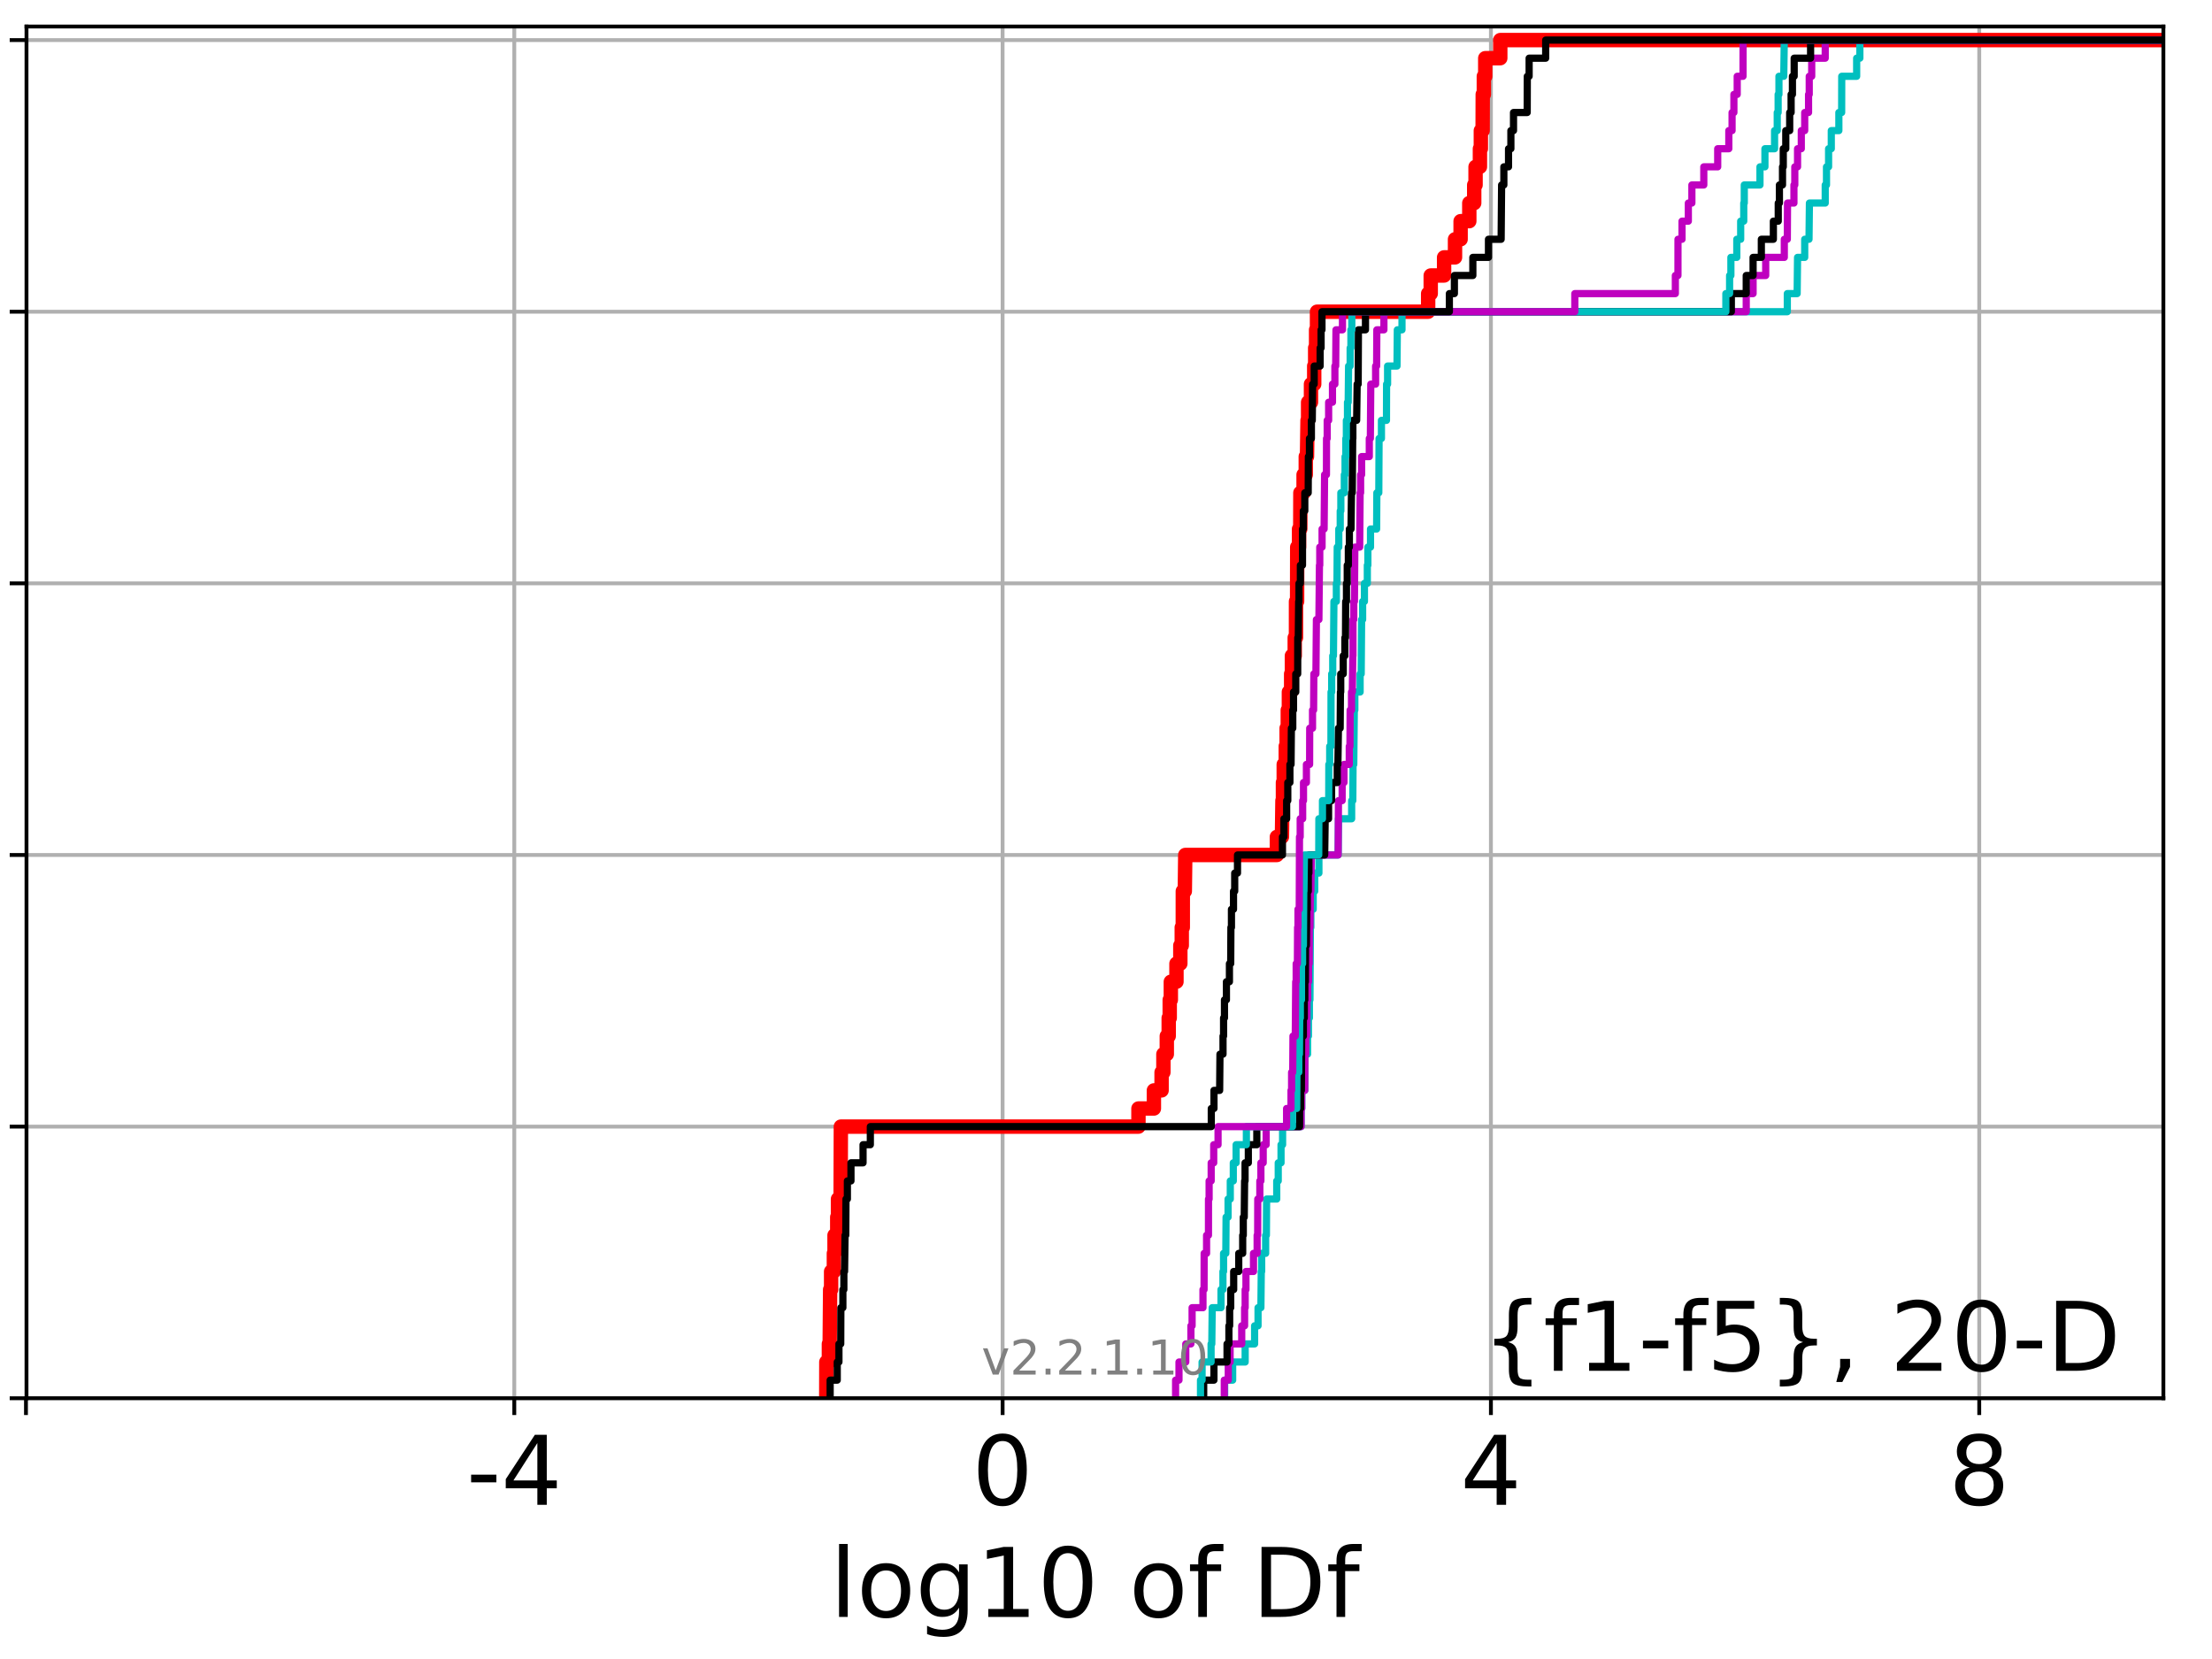 <?xml version="1.0" encoding="utf-8" standalone="no"?>
<!DOCTYPE svg PUBLIC "-//W3C//DTD SVG 1.1//EN"
  "http://www.w3.org/Graphics/SVG/1.1/DTD/svg11.dtd">
<!-- Created with matplotlib (http://matplotlib.org/) -->
<svg height="345.6pt" version="1.1" viewBox="0 0 460.8 345.6" width="460.8pt" xmlns="http://www.w3.org/2000/svg" xmlns:xlink="http://www.w3.org/1999/xlink">
 <defs>
  <style type="text/css">
*{stroke-linecap:butt;stroke-linejoin:round;}
  </style>
 </defs>
 <g id="figure_1">
  <g id="patch_1">
   <path d="M 0 345.6 
L 460.8 345.6 
L 460.8 0 
L 0 0 
z
" style="fill:#ffffff;"/>
  </g>
  <g id="axes_1">
   <g id="patch_2">
    <path d="M 5.52 291.28 
L 450.672 291.28 
L 450.672 5.52 
L 5.52 5.52 
z
" style="fill:#ffffff;"/>
   </g>
   <g id="matplotlib.axis_1">
    <g id="xtick_1">
     <g id="line2d_1">
      <path clip-path="url(#p3bd78fac1f)" d="M 5.41 291.28 
L 5.41 5.52 
" style="fill:none;stroke:#b0b0b0;stroke-linecap:square;stroke-width:0.8;"/>
     </g>
     <g id="line2d_2">
      <defs>
       <path d="M 0 0 
L 0 3.5 
" id="m90aa93a566" style="stroke:#000000;stroke-width:0.8;"/>
      </defs>
      <g>
       <use style="stroke:#000000;stroke-width:0.8;" x="5.41" xlink:href="#m90aa93a566" y="291.28"/>
      </g>
     </g>
    </g>
    <g id="xtick_2">
     <g id="line2d_3">
      <path clip-path="url(#p3bd78fac1f)" d="M 107.136 291.28 
L 107.136 5.52 
" style="fill:none;stroke:#b0b0b0;stroke-linecap:square;stroke-width:0.8;"/>
     </g>
     <g id="line2d_4">
      <g>
       <use style="stroke:#000000;stroke-width:0.8;" x="107.136" xlink:href="#m90aa93a566" y="291.28"/>
      </g>
     </g>
     <g id="text_1">
      <!-- -4 -->
      <defs>
       <path d="M 4.891 31.391 
L 31.203 31.391 
L 31.203 23.391 
L 4.891 23.391 
z
" id="DejaVuSans-2d"/>
       <path d="M 37.797 64.312 
L 12.891 25.391 
L 37.797 25.391 
z
M 35.203 72.906 
L 47.609 72.906 
L 47.609 25.391 
L 58.016 25.391 
L 58.016 17.188 
L 47.609 17.188 
L 47.609 0 
L 37.797 0 
L 37.797 17.188 
L 4.891 17.188 
L 4.891 26.703 
z
" id="DejaVuSans-34"/>
      </defs>
      <g transform="translate(97.165 313.477)scale(0.2 -0.2)">
       <use xlink:href="#DejaVuSans-2d"/>
       <use x="36.084" xlink:href="#DejaVuSans-34"/>
      </g>
     </g>
    </g>
    <g id="xtick_3">
     <g id="line2d_5">
      <path clip-path="url(#p3bd78fac1f)" d="M 208.861 291.28 
L 208.861 5.52 
" style="fill:none;stroke:#b0b0b0;stroke-linecap:square;stroke-width:0.8;"/>
     </g>
     <g id="line2d_6">
      <g>
       <use style="stroke:#000000;stroke-width:0.8;" x="208.861" xlink:href="#m90aa93a566" y="291.28"/>
      </g>
     </g>
     <g id="text_2">
      <!-- 0 -->
      <defs>
       <path d="M 31.781 66.406 
Q 24.172 66.406 20.328 58.906 
Q 16.5 51.422 16.5 36.375 
Q 16.5 21.391 20.328 13.891 
Q 24.172 6.391 31.781 6.391 
Q 39.453 6.391 43.281 13.891 
Q 47.125 21.391 47.125 36.375 
Q 47.125 51.422 43.281 58.906 
Q 39.453 66.406 31.781 66.406 
z
M 31.781 74.219 
Q 44.047 74.219 50.516 64.516 
Q 56.984 54.828 56.984 36.375 
Q 56.984 17.969 50.516 8.266 
Q 44.047 -1.422 31.781 -1.422 
Q 19.531 -1.422 13.062 8.266 
Q 6.594 17.969 6.594 36.375 
Q 6.594 54.828 13.062 64.516 
Q 19.531 74.219 31.781 74.219 
z
" id="DejaVuSans-30"/>
      </defs>
      <g transform="translate(202.498 313.477)scale(0.2 -0.2)">
       <use xlink:href="#DejaVuSans-30"/>
      </g>
     </g>
    </g>
    <g id="xtick_4">
     <g id="line2d_7">
      <path clip-path="url(#p3bd78fac1f)" d="M 310.586 291.28 
L 310.586 5.52 
" style="fill:none;stroke:#b0b0b0;stroke-linecap:square;stroke-width:0.8;"/>
     </g>
     <g id="line2d_8">
      <g>
       <use style="stroke:#000000;stroke-width:0.8;" x="310.586" xlink:href="#m90aa93a566" y="291.28"/>
      </g>
     </g>
     <g id="text_3">
      <!-- 4 -->
      <g transform="translate(304.224 313.477)scale(0.2 -0.2)">
       <use xlink:href="#DejaVuSans-34"/>
      </g>
     </g>
    </g>
    <g id="xtick_5">
     <g id="line2d_9">
      <path clip-path="url(#p3bd78fac1f)" d="M 412.312 291.28 
L 412.312 5.52 
" style="fill:none;stroke:#b0b0b0;stroke-linecap:square;stroke-width:0.8;"/>
     </g>
     <g id="line2d_10">
      <g>
       <use style="stroke:#000000;stroke-width:0.8;" x="412.312" xlink:href="#m90aa93a566" y="291.28"/>
      </g>
     </g>
     <g id="text_4">
      <!-- 8 -->
      <defs>
       <path d="M 31.781 34.625 
Q 24.75 34.625 20.719 30.859 
Q 16.703 27.094 16.703 20.516 
Q 16.703 13.922 20.719 10.156 
Q 24.75 6.391 31.781 6.391 
Q 38.812 6.391 42.859 10.172 
Q 46.922 13.969 46.922 20.516 
Q 46.922 27.094 42.891 30.859 
Q 38.875 34.625 31.781 34.625 
z
M 21.922 38.812 
Q 15.578 40.375 12.031 44.719 
Q 8.5 49.078 8.5 55.328 
Q 8.5 64.062 14.719 69.141 
Q 20.953 74.219 31.781 74.219 
Q 42.672 74.219 48.875 69.141 
Q 55.078 64.062 55.078 55.328 
Q 55.078 49.078 51.531 44.719 
Q 48 40.375 41.703 38.812 
Q 48.828 37.156 52.797 32.312 
Q 56.781 27.484 56.781 20.516 
Q 56.781 9.906 50.312 4.234 
Q 43.844 -1.422 31.781 -1.422 
Q 19.734 -1.422 13.25 4.234 
Q 6.781 9.906 6.781 20.516 
Q 6.781 27.484 10.781 32.312 
Q 14.797 37.156 21.922 38.812 
z
M 18.312 54.391 
Q 18.312 48.734 21.844 45.562 
Q 25.391 42.391 31.781 42.391 
Q 38.141 42.391 41.719 45.562 
Q 45.312 48.734 45.312 54.391 
Q 45.312 60.062 41.719 63.234 
Q 38.141 66.406 31.781 66.406 
Q 25.391 66.406 21.844 63.234 
Q 18.312 60.062 18.312 54.391 
z
" id="DejaVuSans-38"/>
      </defs>
      <g transform="translate(405.949 313.477)scale(0.2 -0.2)">
       <use xlink:href="#DejaVuSans-38"/>
      </g>
     </g>
    </g>
    <g id="text_5">
     <!-- log10 of Df -->
     <defs>
      <path d="M 9.422 75.984 
L 18.406 75.984 
L 18.406 0 
L 9.422 0 
z
" id="DejaVuSans-6c"/>
      <path d="M 30.609 48.391 
Q 23.391 48.391 19.188 42.75 
Q 14.984 37.109 14.984 27.297 
Q 14.984 17.484 19.156 11.844 
Q 23.344 6.203 30.609 6.203 
Q 37.797 6.203 41.984 11.859 
Q 46.188 17.531 46.188 27.297 
Q 46.188 37.016 41.984 42.703 
Q 37.797 48.391 30.609 48.391 
z
M 30.609 56 
Q 42.328 56 49.016 48.375 
Q 55.719 40.766 55.719 27.297 
Q 55.719 13.875 49.016 6.219 
Q 42.328 -1.422 30.609 -1.422 
Q 18.844 -1.422 12.172 6.219 
Q 5.516 13.875 5.516 27.297 
Q 5.516 40.766 12.172 48.375 
Q 18.844 56 30.609 56 
z
" id="DejaVuSans-6f"/>
      <path d="M 45.406 27.984 
Q 45.406 37.75 41.375 43.109 
Q 37.359 48.484 30.078 48.484 
Q 22.859 48.484 18.828 43.109 
Q 14.797 37.75 14.797 27.984 
Q 14.797 18.266 18.828 12.891 
Q 22.859 7.516 30.078 7.516 
Q 37.359 7.516 41.375 12.891 
Q 45.406 18.266 45.406 27.984 
z
M 54.391 6.781 
Q 54.391 -7.172 48.188 -13.984 
Q 42 -20.797 29.203 -20.797 
Q 24.469 -20.797 20.266 -20.094 
Q 16.062 -19.391 12.109 -17.922 
L 12.109 -9.188 
Q 16.062 -11.328 19.922 -12.344 
Q 23.781 -13.375 27.781 -13.375 
Q 36.625 -13.375 41.016 -8.766 
Q 45.406 -4.156 45.406 5.172 
L 45.406 9.625 
Q 42.625 4.781 38.281 2.391 
Q 33.938 0 27.875 0 
Q 17.828 0 11.672 7.656 
Q 5.516 15.328 5.516 27.984 
Q 5.516 40.672 11.672 48.328 
Q 17.828 56 27.875 56 
Q 33.938 56 38.281 53.609 
Q 42.625 51.219 45.406 46.391 
L 45.406 54.688 
L 54.391 54.688 
z
" id="DejaVuSans-67"/>
      <path d="M 12.406 8.297 
L 28.516 8.297 
L 28.516 63.922 
L 10.984 60.406 
L 10.984 69.391 
L 28.422 72.906 
L 38.281 72.906 
L 38.281 8.297 
L 54.391 8.297 
L 54.391 0 
L 12.406 0 
z
" id="DejaVuSans-31"/>
      <path id="DejaVuSans-20"/>
      <path d="M 37.109 75.984 
L 37.109 68.5 
L 28.516 68.5 
Q 23.688 68.5 21.797 66.547 
Q 19.922 64.594 19.922 59.516 
L 19.922 54.688 
L 34.719 54.688 
L 34.719 47.703 
L 19.922 47.703 
L 19.922 0 
L 10.891 0 
L 10.891 47.703 
L 2.297 47.703 
L 2.297 54.688 
L 10.891 54.688 
L 10.891 58.5 
Q 10.891 67.625 15.141 71.797 
Q 19.391 75.984 28.609 75.984 
z
" id="DejaVuSans-66"/>
      <path d="M 19.672 64.797 
L 19.672 8.109 
L 31.594 8.109 
Q 46.688 8.109 53.688 14.938 
Q 60.688 21.781 60.688 36.531 
Q 60.688 51.172 53.688 57.984 
Q 46.688 64.797 31.594 64.797 
z
M 9.812 72.906 
L 30.078 72.906 
Q 51.266 72.906 61.172 64.094 
Q 71.094 55.281 71.094 36.531 
Q 71.094 17.672 61.125 8.828 
Q 51.172 0 30.078 0 
L 9.812 0 
z
" id="DejaVuSans-44"/>
     </defs>
     <g transform="translate(172.91 336.833)scale(0.2 -0.2)">
      <use xlink:href="#DejaVuSans-6c"/>
      <use x="27.783" xlink:href="#DejaVuSans-6f"/>
      <use x="88.965" xlink:href="#DejaVuSans-67"/>
      <use x="152.441" xlink:href="#DejaVuSans-31"/>
      <use x="216.064" xlink:href="#DejaVuSans-30"/>
      <use x="279.688" xlink:href="#DejaVuSans-20"/>
      <use x="311.475" xlink:href="#DejaVuSans-6f"/>
      <use x="372.656" xlink:href="#DejaVuSans-66"/>
      <use x="407.861" xlink:href="#DejaVuSans-20"/>
      <use x="439.648" xlink:href="#DejaVuSans-44"/>
      <use x="516.65" xlink:href="#DejaVuSans-66"/>
     </g>
    </g>
   </g>
   <g id="matplotlib.axis_2">
    <g id="ytick_1">
     <g id="line2d_11">
      <path clip-path="url(#p3bd78fac1f)" d="M 5.52 291.28 
L 450.672 291.28 
" style="fill:none;stroke:#b0b0b0;stroke-linecap:square;stroke-width:0.8;"/>
     </g>
     <g id="line2d_12">
      <defs>
       <path d="M 0 0 
L -3.5 0 
" id="m5aadd396b4" style="stroke:#000000;stroke-width:0.8;"/>
      </defs>
      <g>
       <use style="stroke:#000000;stroke-width:0.8;" x="5.52" xlink:href="#m5aadd396b4" y="291.28"/>
      </g>
     </g>
    </g>
    <g id="ytick_2">
     <g id="line2d_13">
      <path clip-path="url(#p3bd78fac1f)" d="M 5.52 234.694 
L 450.672 234.694 
" style="fill:none;stroke:#b0b0b0;stroke-linecap:square;stroke-width:0.8;"/>
     </g>
     <g id="line2d_14">
      <g>
       <use style="stroke:#000000;stroke-width:0.8;" x="5.52" xlink:href="#m5aadd396b4" y="234.694"/>
      </g>
     </g>
    </g>
    <g id="ytick_3">
     <g id="line2d_15">
      <path clip-path="url(#p3bd78fac1f)" d="M 5.52 178.108 
L 450.672 178.108 
" style="fill:none;stroke:#b0b0b0;stroke-linecap:square;stroke-width:0.8;"/>
     </g>
     <g id="line2d_16">
      <g>
       <use style="stroke:#000000;stroke-width:0.8;" x="5.52" xlink:href="#m5aadd396b4" y="178.108"/>
      </g>
     </g>
    </g>
    <g id="ytick_4">
     <g id="line2d_17">
      <path clip-path="url(#p3bd78fac1f)" d="M 5.52 121.522 
L 450.672 121.522 
" style="fill:none;stroke:#b0b0b0;stroke-linecap:square;stroke-width:0.8;"/>
     </g>
     <g id="line2d_18">
      <g>
       <use style="stroke:#000000;stroke-width:0.8;" x="5.52" xlink:href="#m5aadd396b4" y="121.522"/>
      </g>
     </g>
    </g>
    <g id="ytick_5">
     <g id="line2d_19">
      <path clip-path="url(#p3bd78fac1f)" d="M 5.52 64.935 
L 450.672 64.935 
" style="fill:none;stroke:#b0b0b0;stroke-linecap:square;stroke-width:0.8;"/>
     </g>
     <g id="line2d_20">
      <g>
       <use style="stroke:#000000;stroke-width:0.8;" x="5.52" xlink:href="#m5aadd396b4" y="64.935"/>
      </g>
     </g>
    </g>
    <g id="ytick_6">
     <g id="line2d_21">
      <path clip-path="url(#p3bd78fac1f)" d="M 5.52 8.349 
L 450.672 8.349 
" style="fill:none;stroke:#b0b0b0;stroke-linecap:square;stroke-width:0.8;"/>
     </g>
     <g id="line2d_22">
      <g>
       <use style="stroke:#000000;stroke-width:0.8;" x="5.52" xlink:href="#m5aadd396b4" y="8.349"/>
      </g>
     </g>
    </g>
   </g>
   <g id="line2d_23">
    <path clip-path="url(#p3bd78fac1f)" d="M 172.122 291.28 
L 172.14 283.735 
L 172.674 283.735 
L 172.674 279.963 
L 172.84 279.963 
L 172.934 268.646 
L 173.136 268.646 
L 173.136 264.873 
L 173.713 264.873 
L 173.713 261.101 
L 173.849 261.101 
L 173.849 257.328 
L 174.413 257.328 
L 174.413 253.556 
L 174.57 253.556 
L 174.57 249.783 
L 175.117 249.783 
L 175.168 234.694 
L 237.162 234.694 
L 237.162 230.921 
L 240.378 230.921 
L 240.378 227.149 
L 241.979 227.149 
L 241.979 223.377 
L 242.357 223.377 
L 242.357 219.604 
L 243.066 219.604 
L 243.066 215.832 
L 243.462 215.832 
L 243.462 212.059 
L 243.675 212.059 
L 243.675 208.287 
L 243.906 208.287 
L 243.906 204.515 
L 245.079 204.515 
L 245.079 200.742 
L 245.884 200.742 
L 245.884 196.97 
L 246.182 196.97 
L 246.182 193.197 
L 246.397 193.197 
L 246.402 185.653 
L 246.818 185.653 
L 246.913 178.108 
L 266 178.108 
L 266 174.335 
L 267.054 174.335 
L 267.157 166.79 
L 267.261 166.79 
L 267.261 163.018 
L 267.426 163.018 
L 267.426 159.246 
L 267.849 159.246 
L 267.849 155.473 
L 268.027 155.473 
L 268.027 151.701 
L 268.27 151.701 
L 268.27 147.928 
L 268.499 147.928 
L 268.499 144.156 
L 268.969 144.156 
L 268.969 140.384 
L 269.128 140.384 
L 269.128 136.611 
L 269.718 136.611 
L 269.718 132.839 
L 269.976 132.839 
L 269.981 125.294 
L 270.209 125.294 
L 270.234 113.977 
L 270.615 113.977 
L 270.615 110.204 
L 270.868 110.204 
L 270.892 102.66 
L 271.561 102.66 
L 271.561 98.887 
L 272.016 98.887 
L 272.016 95.115 
L 272.271 95.115 
L 272.381 87.57 
L 272.503 87.57 
L 272.503 83.797 
L 273.103 83.797 
L 273.103 80.025 
L 273.772 80.025 
L 273.772 76.253 
L 273.975 76.253 
L 273.975 72.48 
L 274.165 72.48 
L 274.165 68.708 
L 274.357 68.708 
L 274.357 64.935 
L 297.511 64.935 
L 297.511 61.163 
L 298.047 61.163 
L 298.047 57.391 
L 300.831 57.391 
L 300.831 53.618 
L 303.107 53.618 
L 303.107 49.846 
L 304.271 49.846 
L 304.271 46.073 
L 306.081 46.073 
L 306.081 42.301 
L 307.104 42.301 
L 307.104 38.529 
L 307.387 38.529 
L 307.387 34.756 
L 308.296 34.756 
L 308.296 30.984 
L 308.488 30.984 
L 308.488 27.211 
L 308.86 27.211 
L 308.882 19.667 
L 309.111 19.667 
L 309.111 15.894 
L 309.406 15.894 
L 309.406 12.122 
L 312.534 12.122 
L 312.534 8.349 
L 312.534 8.349 
L 450.672 8.349 
L 450.672 8.349 
" style="fill:none;stroke:#ff0000;stroke-linecap:square;stroke-width:3;"/>
   </g>
   <g id="line2d_24">
    <path clip-path="url(#p3bd78fac1f)" d="M 255.117 291.28 
L 255.117 287.508 
L 256.787 287.508 
L 256.787 283.735 
L 259.391 283.735 
L 259.391 279.963 
L 261.358 279.963 
L 261.358 276.19 
L 262.073 276.19 
L 262.073 272.418 
L 262.668 272.418 
L 262.747 264.873 
L 262.83 264.873 
L 262.83 261.101 
L 263.658 261.101 
L 263.658 257.328 
L 263.812 257.328 
L 263.858 249.783 
L 265.966 249.783 
L 265.966 246.011 
L 266.281 246.011 
L 266.281 242.239 
L 266.863 242.239 
L 266.863 238.466 
L 267.188 238.466 
L 267.188 234.694 
L 271.045 234.694 
L 271.045 230.921 
L 271.18 230.921 
L 271.18 227.149 
L 271.811 227.149 
L 271.847 219.604 
L 272.392 219.604 
L 272.392 215.832 
L 272.574 215.832 
L 272.574 212.059 
L 272.772 212.059 
L 272.772 208.287 
L 272.885 208.287 
L 272.977 193.197 
L 273.074 193.197 
L 273.074 189.425 
L 273.564 189.425 
L 273.564 185.653 
L 273.88 185.653 
L 273.88 181.88 
L 274.753 181.88 
L 274.753 178.108 
L 278.759 178.108 
L 278.827 170.563 
L 281.575 170.563 
L 281.575 166.79 
L 281.813 166.79 
L 281.868 159.246 
L 282.016 159.246 
L 282.126 147.928 
L 282.237 147.928 
L 282.237 144.156 
L 283.338 144.156 
L 283.338 140.384 
L 283.562 140.384 
L 283.649 129.066 
L 283.862 129.066 
L 283.862 125.294 
L 284.237 125.294 
L 284.237 121.522 
L 284.838 121.522 
L 284.838 117.749 
L 284.952 117.749 
L 284.952 113.977 
L 285.503 113.977 
L 285.503 110.204 
L 286.777 110.204 
L 286.822 102.66 
L 287.229 102.66 
L 287.286 91.342 
L 287.779 91.342 
L 287.779 87.57 
L 288.828 87.57 
L 288.849 80.025 
L 289.062 80.025 
L 289.062 76.253 
L 291.022 76.253 
L 291.088 68.708 
L 292.061 68.708 
L 292.061 64.935 
L 372.33 64.935 
L 372.33 61.163 
L 374.379 61.163 
L 374.463 53.618 
L 375.954 53.618 
L 375.954 49.846 
L 376.85 49.846 
L 376.935 42.301 
L 380.229 42.301 
L 380.229 38.529 
L 380.492 38.529 
L 380.492 34.756 
L 380.929 34.756 
L 380.929 30.984 
L 381.491 30.984 
L 381.491 27.211 
L 383.069 27.211 
L 383.069 23.439 
L 383.651 23.439 
L 383.667 15.894 
L 386.775 15.894 
L 386.775 12.122 
L 387.442 12.122 
L 387.442 8.349 
L 387.442 8.349 
L 450.672 8.349 
L 450.672 8.349 
" style="fill:none;stroke:#00bfbf;stroke-linecap:square;stroke-width:1.5;"/>
   </g>
   <g id="line2d_25">
    <path clip-path="url(#p3bd78fac1f)" d="M 255.042 291.28 
L 255.042 287.508 
L 255.871 287.508 
L 255.871 283.735 
L 256.251 283.735 
L 256.251 279.963 
L 258.673 279.963 
L 258.673 276.19 
L 259.273 276.19 
L 259.273 272.418 
L 259.391 272.418 
L 259.391 268.646 
L 259.557 268.646 
L 259.557 264.873 
L 261.126 264.873 
L 261.126 261.101 
L 261.882 261.101 
L 261.882 257.328 
L 261.996 257.328 
L 262.015 249.783 
L 262.445 249.783 
L 262.445 246.011 
L 262.668 246.011 
L 262.668 242.239 
L 263.147 242.239 
L 263.147 238.466 
L 263.764 238.466 
L 263.764 234.694 
L 271.045 234.694 
L 271.045 230.921 
L 271.171 230.921 
L 271.171 227.149 
L 271.811 227.149 
L 271.847 219.604 
L 272.008 219.604 
L 272.008 215.832 
L 272.217 215.832 
L 272.279 208.287 
L 272.411 208.287 
L 272.411 204.515 
L 272.587 204.515 
L 272.587 200.742 
L 272.729 200.742 
L 272.749 193.197 
L 272.885 193.197 
L 272.98 185.653 
L 273.074 185.653 
L 273.176 178.108 
L 278.759 178.108 
L 278.827 166.79 
L 279.593 166.79 
L 279.593 163.018 
L 279.973 163.018 
L 279.973 159.246 
L 281.076 159.246 
L 281.076 155.473 
L 281.218 155.473 
L 281.258 147.928 
L 281.542 147.928 
L 281.542 144.156 
L 281.715 144.156 
L 281.813 136.611 
L 281.849 136.611 
L 281.855 129.066 
L 282.016 129.066 
L 282.016 125.294 
L 282.154 125.294 
L 282.237 113.977 
L 283.246 113.977 
L 283.338 102.66 
L 283.441 102.66 
L 283.441 98.887 
L 283.649 98.887 
L 283.649 95.115 
L 285.249 95.115 
L 285.249 91.342 
L 285.471 91.342 
L 285.56 80.025 
L 286.565 80.025 
L 286.565 76.253 
L 286.777 76.253 
L 286.82 68.708 
L 288.296 68.708 
L 288.296 64.935 
L 363.773 64.935 
L 363.773 61.163 
L 365.2 61.163 
L 365.2 57.391 
L 367.829 57.391 
L 367.829 53.618 
L 371.704 53.618 
L 371.704 49.846 
L 372.33 49.846 
L 372.374 42.301 
L 373.712 42.301 
L 373.712 38.529 
L 373.89 38.529 
L 373.89 34.756 
L 374.463 34.756 
L 374.463 30.984 
L 375.244 30.984 
L 375.244 27.211 
L 375.954 27.211 
L 375.954 23.439 
L 376.755 23.439 
L 376.755 19.667 
L 376.897 19.667 
L 376.897 15.894 
L 377.413 15.894 
L 377.413 12.122 
L 380.229 12.122 
L 380.229 8.349 
L 380.229 8.349 
L 450.672 8.349 
L 450.672 8.349 
" style="fill:none;stroke:#bf00bf;stroke-linecap:square;stroke-width:1.5;"/>
   </g>
   <g id="line2d_26">
    <path clip-path="url(#p3bd78fac1f)" d="M 250.75 291.28 
L 250.75 287.508 
L 252.885 287.508 
L 252.885 283.735 
L 255.615 283.735 
L 255.615 279.963 
L 256.003 279.963 
L 256.003 276.19 
L 256.159 276.19 
L 256.159 272.418 
L 256.382 272.418 
L 256.382 268.646 
L 256.999 268.646 
L 256.999 264.873 
L 258.053 264.873 
L 258.053 261.101 
L 258.876 261.101 
L 258.876 257.328 
L 258.999 257.328 
L 258.999 253.556 
L 259.198 253.556 
L 259.273 246.011 
L 259.369 246.011 
L 259.369 242.239 
L 260.051 242.239 
L 260.051 238.466 
L 261.818 238.466 
L 261.818 234.694 
L 270.724 234.694 
L 270.724 230.921 
L 270.943 230.921 
L 270.943 227.149 
L 271.102 227.149 
L 271.156 215.832 
L 271.514 215.832 
L 271.514 212.059 
L 271.701 212.059 
L 271.701 208.287 
L 271.819 208.287 
L 271.819 204.515 
L 271.936 204.515 
L 271.956 196.97 
L 272.142 196.97 
L 272.217 189.425 
L 272.328 189.425 
L 272.328 185.653 
L 272.544 185.653 
L 272.544 181.88 
L 272.671 181.88 
L 272.671 178.108 
L 275.954 178.108 
L 276.061 170.563 
L 276.764 170.563 
L 276.764 166.79 
L 277.394 166.79 
L 277.394 163.018 
L 278.57 163.018 
L 278.57 159.246 
L 278.709 159.246 
L 278.82 151.701 
L 279.181 151.701 
L 279.237 144.156 
L 279.299 144.156 
L 279.299 140.384 
L 279.823 140.384 
L 279.823 136.611 
L 280.164 136.611 
L 280.164 132.839 
L 280.291 132.839 
L 280.33 125.294 
L 280.495 125.294 
L 280.495 121.522 
L 280.653 121.522 
L 280.653 117.749 
L 280.885 117.749 
L 280.885 113.977 
L 281.099 113.977 
L 281.099 110.204 
L 281.441 110.204 
L 281.536 102.66 
L 281.701 102.66 
L 281.789 91.342 
L 281.825 91.342 
L 281.825 87.57 
L 282.614 87.57 
L 282.719 80.025 
L 282.931 80.025 
L 282.986 68.708 
L 284.452 68.708 
L 284.452 64.935 
L 360.672 64.935 
L 360.672 61.163 
L 363.773 61.163 
L 363.773 57.391 
L 365.2 57.391 
L 365.2 53.618 
L 366.92 53.618 
L 366.92 49.846 
L 369.426 49.846 
L 369.426 46.073 
L 370.442 46.073 
L 370.442 42.301 
L 370.685 42.301 
L 370.685 38.529 
L 371.328 38.529 
L 371.328 34.756 
L 371.488 34.756 
L 371.488 30.984 
L 372.011 30.984 
L 372.011 27.211 
L 372.826 27.211 
L 372.826 23.439 
L 373.122 23.439 
L 373.122 19.667 
L 373.397 19.667 
L 373.397 15.894 
L 373.761 15.894 
L 373.761 12.122 
L 377.178 12.122 
L 377.178 8.349 
L 377.178 8.349 
L 450.672 8.349 
L 450.672 8.349 
" style="fill:none;stroke:#000000;stroke-linecap:square;stroke-width:1.5;"/>
   </g>
   <g id="line2d_27">
    <path clip-path="url(#p3bd78fac1f)" d="M 250.086 291.28 
L 250.086 287.508 
L 250.417 287.508 
L 250.417 283.735 
L 252.29 283.735 
L 252.29 279.963 
L 252.44 279.963 
L 252.527 272.418 
L 254.355 272.418 
L 254.355 268.646 
L 254.759 268.646 
L 254.759 264.873 
L 254.891 264.873 
L 254.891 261.101 
L 255.362 261.101 
L 255.415 253.556 
L 255.828 253.556 
L 255.828 249.783 
L 256.291 249.783 
L 256.291 246.011 
L 256.919 246.011 
L 256.919 242.239 
L 257.505 242.239 
L 257.505 238.466 
L 259.645 238.466 
L 259.645 234.694 
L 269.25 234.694 
L 269.25 230.921 
L 270.132 230.921 
L 270.178 223.377 
L 270.561 223.377 
L 270.561 219.604 
L 270.697 219.604 
L 270.752 212.059 
L 270.888 212.059 
L 270.888 208.287 
L 271.124 208.287 
L 271.133 200.742 
L 271.354 200.742 
L 271.354 196.97 
L 271.526 196.97 
L 271.601 185.653 
L 271.641 185.653 
L 271.739 178.108 
L 274.718 178.108 
L 274.745 170.563 
L 275.493 170.563 
L 275.493 166.79 
L 276.798 166.79 
L 276.82 159.246 
L 277.002 159.246 
L 277.002 155.473 
L 277.258 155.473 
L 277.279 144.156 
L 277.414 144.156 
L 277.414 140.384 
L 277.633 140.384 
L 277.633 136.611 
L 277.782 136.611 
L 277.882 125.294 
L 278.389 125.294 
L 278.389 121.522 
L 278.517 121.522 
L 278.57 113.977 
L 278.894 113.977 
L 278.894 110.204 
L 279.195 110.204 
L 279.195 106.432 
L 279.322 106.432 
L 279.322 102.66 
L 280.047 102.66 
L 280.047 98.887 
L 280.2 98.887 
L 280.2 95.115 
L 280.36 95.115 
L 280.36 91.342 
L 280.473 91.342 
L 280.473 87.57 
L 280.706 87.57 
L 280.706 83.797 
L 280.853 83.797 
L 280.934 76.253 
L 281.261 76.253 
L 281.261 72.48 
L 281.421 72.48 
L 281.421 68.708 
L 281.608 68.708 
L 281.608 64.935 
L 359.528 64.935 
L 359.528 61.163 
L 360.308 61.163 
L 360.308 57.391 
L 360.577 57.391 
L 360.577 53.618 
L 361.807 53.618 
L 361.807 49.846 
L 362.615 49.846 
L 362.615 46.073 
L 363.255 46.073 
L 363.255 42.301 
L 363.366 42.301 
L 363.366 38.529 
L 366.634 38.529 
L 366.634 34.756 
L 367.668 34.756 
L 367.668 30.984 
L 369.675 30.984 
L 369.675 27.211 
L 370.231 27.211 
L 370.231 23.439 
L 370.42 23.439 
L 370.42 19.667 
L 370.587 19.667 
L 370.587 15.894 
L 371.59 15.894 
L 371.699 8.349 
L 371.699 8.349 
L 450.672 8.349 
L 450.672 8.349 
" style="fill:none;stroke:#00bfbf;stroke-linecap:square;stroke-width:1.5;"/>
   </g>
   <g id="line2d_28">
    <path clip-path="url(#p3bd78fac1f)" d="M 244.897 291.28 
L 244.897 287.508 
L 245.605 287.508 
L 245.605 283.735 
L 247.02 283.735 
L 247.02 279.963 
L 248.088 279.963 
L 248.088 276.19 
L 248.337 276.19 
L 248.337 272.418 
L 250.6 272.418 
L 250.6 268.646 
L 250.831 268.646 
L 250.847 261.101 
L 251.352 261.101 
L 251.352 257.328 
L 251.746 257.328 
L 251.752 249.783 
L 251.881 249.783 
L 251.881 246.011 
L 252.311 246.011 
L 252.311 242.239 
L 252.84 242.239 
L 252.84 238.466 
L 253.743 238.466 
L 253.743 234.694 
L 268.02 234.694 
L 268.02 230.921 
L 268.94 230.921 
L 268.94 227.149 
L 269.063 227.149 
L 269.063 223.377 
L 269.297 223.377 
L 269.35 215.832 
L 269.83 215.832 
L 269.918 204.515 
L 270.017 204.515 
L 270.017 200.742 
L 270.272 200.742 
L 270.312 193.197 
L 270.394 193.197 
L 270.394 189.425 
L 270.656 189.425 
L 270.707 174.335 
L 270.854 174.335 
L 270.854 170.563 
L 271.368 170.563 
L 271.368 166.79 
L 271.542 166.79 
L 271.542 163.018 
L 272.149 163.018 
L 272.149 159.246 
L 272.816 159.246 
L 272.836 151.701 
L 273.423 151.701 
L 273.423 147.928 
L 273.648 147.928 
L 273.699 140.384 
L 274.133 140.384 
L 274.232 129.066 
L 274.753 129.066 
L 274.864 117.749 
L 274.932 117.749 
L 274.932 113.977 
L 275.412 113.977 
L 275.412 110.204 
L 275.838 110.204 
L 275.936 98.887 
L 276.323 98.887 
L 276.34 91.342 
L 276.48 91.342 
L 276.48 87.57 
L 276.779 87.57 
L 276.779 83.797 
L 277.579 83.797 
L 277.579 80.025 
L 278.082 80.025 
L 278.082 76.253 
L 278.249 76.253 
L 278.308 68.708 
L 279.66 68.708 
L 279.66 64.935 
L 328.062 64.935 
L 328.062 61.163 
L 349.007 61.163 
L 349.007 57.391 
L 349.549 57.391 
L 349.555 49.846 
L 350.396 49.846 
L 350.396 46.073 
L 351.713 46.073 
L 351.713 42.301 
L 352.451 42.301 
L 352.451 38.529 
L 354.933 38.529 
L 354.933 34.756 
L 357.83 34.756 
L 357.83 30.984 
L 360.143 30.984 
L 360.143 27.211 
L 360.823 27.211 
L 360.823 23.439 
L 361.203 23.439 
L 361.203 19.667 
L 361.892 19.667 
L 361.892 15.894 
L 363.103 15.894 
L 363.116 8.349 
L 363.116 8.349 
L 450.672 8.349 
L 450.672 8.349 
" style="fill:none;stroke:#bf00bf;stroke-linecap:square;stroke-width:1.5;"/>
   </g>
   <g id="line2d_29">
    <path clip-path="url(#p3bd78fac1f)" d="M 172.934 291.28 
L 172.934 287.508 
L 174.413 287.508 
L 174.413 283.735 
L 174.767 283.735 
L 174.767 279.963 
L 175.141 279.963 
L 175.168 272.418 
L 175.586 272.418 
L 175.586 268.646 
L 175.792 268.646 
L 175.792 264.873 
L 175.937 264.873 
L 176.039 257.328 
L 176.188 257.328 
L 176.235 249.783 
L 176.525 249.783 
L 176.525 246.011 
L 177.272 246.011 
L 177.272 242.239 
L 179.789 242.239 
L 179.789 238.466 
L 181.307 238.466 
L 181.307 234.694 
L 252.334 234.694 
L 252.334 230.921 
L 252.893 230.921 
L 252.893 227.149 
L 254.075 227.149 
L 254.141 219.604 
L 254.777 219.604 
L 254.777 215.832 
L 254.894 215.832 
L 254.894 212.059 
L 255.08 212.059 
L 255.08 208.287 
L 255.487 208.287 
L 255.487 204.515 
L 256.113 204.515 
L 256.113 200.742 
L 256.379 200.742 
L 256.421 193.197 
L 256.534 193.197 
L 256.534 189.425 
L 256.963 189.425 
L 256.963 185.653 
L 257.212 185.653 
L 257.212 181.88 
L 257.793 181.88 
L 257.793 178.108 
L 267.157 178.108 
L 267.157 174.335 
L 267.466 174.335 
L 267.466 170.563 
L 268.031 170.563 
L 268.031 166.79 
L 268.27 166.79 
L 268.27 163.018 
L 268.712 163.018 
L 268.712 159.246 
L 268.95 159.246 
L 269.017 151.701 
L 269.308 151.701 
L 269.308 147.928 
L 269.465 147.928 
L 269.465 144.156 
L 269.933 144.156 
L 269.933 140.384 
L 270.334 140.384 
L 270.346 132.839 
L 270.454 132.839 
L 270.537 125.294 
L 270.607 125.294 
L 270.607 121.522 
L 270.892 121.522 
L 270.892 117.749 
L 271.333 117.749 
L 271.337 110.204 
L 271.507 110.204 
L 271.507 106.432 
L 271.812 106.432 
L 271.812 102.66 
L 272.522 102.66 
L 272.559 95.115 
L 272.781 95.115 
L 272.781 91.342 
L 273.187 91.342 
L 273.187 87.57 
L 273.37 87.57 
L 273.442 80.025 
L 273.772 80.025 
L 273.772 76.253 
L 275.009 76.253 
L 275.009 72.48 
L 275.208 72.48 
L 275.208 68.708 
L 275.391 68.708 
L 275.391 64.935 
L 301.929 64.935 
L 301.929 61.163 
L 302.977 61.163 
L 302.977 57.391 
L 306.821 57.391 
L 306.821 53.618 
L 310.075 53.618 
L 310.075 49.846 
L 312.715 49.846 
L 312.812 38.529 
L 313.281 38.529 
L 313.281 34.756 
L 314.254 34.756 
L 314.254 30.984 
L 314.744 30.984 
L 314.744 27.211 
L 315.293 27.211 
L 315.293 23.439 
L 318.143 23.439 
L 318.166 15.894 
L 318.546 15.894 
L 318.546 12.122 
L 321.995 12.122 
L 321.995 8.349 
L 321.995 8.349 
L 450.672 8.349 
L 450.672 8.349 
" style="fill:none;stroke:#000000;stroke-linecap:square;stroke-width:1.5;"/>
   </g>
   <g id="patch_3">
    <path d="M 5.52 291.28 
L 5.52 5.52 
" style="fill:none;stroke:#000000;stroke-linecap:square;stroke-linejoin:miter;stroke-width:0.8;"/>
   </g>
   <g id="patch_4">
    <path d="M 450.672 291.28 
L 450.672 5.52 
" style="fill:none;stroke:#000000;stroke-linecap:square;stroke-linejoin:miter;stroke-width:0.8;"/>
   </g>
   <g id="patch_5">
    <path d="M 5.52 291.28 
L 450.672 291.28 
" style="fill:none;stroke:#000000;stroke-linecap:square;stroke-linejoin:miter;stroke-width:0.8;"/>
   </g>
   <g id="patch_6">
    <path d="M 5.52 5.52 
L 450.672 5.52 
" style="fill:none;stroke:#000000;stroke-linecap:square;stroke-linejoin:miter;stroke-width:0.8;"/>
   </g>
   <g id="text_6">
    <!-- {f1-f5}, 20-D -->
    <defs>
     <path d="M 51.125 -9.281 
L 51.125 -16.312 
L 48.094 -16.312 
Q 35.938 -16.312 31.812 -12.688 
Q 27.688 -9.078 27.688 1.703 
L 27.688 13.375 
Q 27.688 20.75 25.047 23.578 
Q 22.406 26.422 15.484 26.422 
L 12.5 26.422 
L 12.5 33.406 
L 15.484 33.406 
Q 22.469 33.406 25.078 36.203 
Q 27.688 39.016 27.688 46.297 
L 27.688 58.016 
Q 27.688 68.797 31.812 72.391 
Q 35.938 75.984 48.094 75.984 
L 51.125 75.984 
L 51.125 69 
L 47.797 69 
Q 40.922 69 38.812 66.844 
Q 36.719 64.703 36.719 57.812 
L 36.719 45.703 
Q 36.719 38.031 34.5 34.562 
Q 32.281 31.109 26.906 29.891 
Q 32.328 28.562 34.516 25.094 
Q 36.719 21.625 36.719 14.016 
L 36.719 1.906 
Q 36.719 -4.984 38.812 -7.125 
Q 40.922 -9.281 47.797 -9.281 
z
" id="DejaVuSans-7b"/>
     <path d="M 10.797 72.906 
L 49.516 72.906 
L 49.516 64.594 
L 19.828 64.594 
L 19.828 46.734 
Q 21.969 47.469 24.109 47.828 
Q 26.266 48.188 28.422 48.188 
Q 40.625 48.188 47.75 41.5 
Q 54.891 34.812 54.891 23.391 
Q 54.891 11.625 47.562 5.094 
Q 40.234 -1.422 26.906 -1.422 
Q 22.312 -1.422 17.547 -0.641 
Q 12.797 0.141 7.719 1.703 
L 7.719 11.625 
Q 12.109 9.234 16.797 8.062 
Q 21.484 6.891 26.703 6.891 
Q 35.156 6.891 40.078 11.328 
Q 45.016 15.766 45.016 23.391 
Q 45.016 31 40.078 35.438 
Q 35.156 39.891 26.703 39.891 
Q 22.75 39.891 18.812 39.016 
Q 14.891 38.141 10.797 36.281 
z
" id="DejaVuSans-35"/>
     <path d="M 12.5 -9.281 
L 15.922 -9.281 
Q 22.75 -9.281 24.828 -7.172 
Q 26.906 -5.078 26.906 1.906 
L 26.906 14.016 
Q 26.906 21.625 29.094 25.094 
Q 31.297 28.562 36.719 29.891 
Q 31.297 31.109 29.094 34.562 
Q 26.906 38.031 26.906 45.703 
L 26.906 57.812 
Q 26.906 64.75 24.828 66.875 
Q 22.75 69 15.922 69 
L 12.5 69 
L 12.5 75.984 
L 15.578 75.984 
Q 27.734 75.984 31.812 72.391 
Q 35.891 68.797 35.891 58.016 
L 35.891 46.297 
Q 35.891 39.016 38.516 36.203 
Q 41.156 33.406 48.094 33.406 
L 51.125 33.406 
L 51.125 26.422 
L 48.094 26.422 
Q 41.156 26.422 38.516 23.578 
Q 35.891 20.75 35.891 13.375 
L 35.891 1.703 
Q 35.891 -9.078 31.812 -12.688 
Q 27.734 -16.312 15.578 -16.312 
L 12.5 -16.312 
z
" id="DejaVuSans-7d"/>
     <path d="M 11.719 12.406 
L 22.016 12.406 
L 22.016 4 
L 14.016 -11.625 
L 7.719 -11.625 
L 11.719 4 
z
" id="DejaVuSans-2c"/>
     <path d="M 19.188 8.297 
L 53.609 8.297 
L 53.609 0 
L 7.328 0 
L 7.328 8.297 
Q 12.938 14.109 22.625 23.891 
Q 32.328 33.688 34.812 36.531 
Q 39.547 41.844 41.422 45.531 
Q 43.312 49.219 43.312 52.781 
Q 43.312 58.594 39.234 62.25 
Q 35.156 65.922 28.609 65.922 
Q 23.969 65.922 18.812 64.312 
Q 13.672 62.703 7.812 59.422 
L 7.812 69.391 
Q 13.766 71.781 18.938 73 
Q 24.125 74.219 28.422 74.219 
Q 39.75 74.219 46.484 68.547 
Q 53.219 62.891 53.219 53.422 
Q 53.219 48.922 51.531 44.891 
Q 49.859 40.875 45.406 35.406 
Q 44.188 33.984 37.641 27.219 
Q 31.109 20.453 19.188 8.297 
z
" id="DejaVuSans-32"/>
    </defs>
    <g transform="translate(308.794 285.565)scale(0.2 -0.2)">
     <use xlink:href="#DejaVuSans-7b"/>
     <use x="63.623" xlink:href="#DejaVuSans-66"/>
     <use x="98.828" xlink:href="#DejaVuSans-31"/>
     <use x="162.451" xlink:href="#DejaVuSans-2d"/>
     <use x="198.535" xlink:href="#DejaVuSans-66"/>
     <use x="233.74" xlink:href="#DejaVuSans-35"/>
     <use x="297.363" xlink:href="#DejaVuSans-7d"/>
     <use x="360.986" xlink:href="#DejaVuSans-2c"/>
     <use x="392.773" xlink:href="#DejaVuSans-20"/>
     <use x="424.561" xlink:href="#DejaVuSans-32"/>
     <use x="488.184" xlink:href="#DejaVuSans-30"/>
     <use x="551.807" xlink:href="#DejaVuSans-2d"/>
     <use x="587.891" xlink:href="#DejaVuSans-44"/>
    </g>
   </g>
   <g id="text_7">
    <!-- v2.2.1.10 -->
    <defs>
     <path d="M 2.984 54.688 
L 12.5 54.688 
L 29.594 8.797 
L 46.688 54.688 
L 56.203 54.688 
L 35.688 0 
L 23.484 0 
z
" id="DejaVuSans-76"/>
     <path d="M 10.688 12.406 
L 21 12.406 
L 21 0 
L 10.688 0 
z
" id="DejaVuSans-2e"/>
    </defs>
    <g style="fill:#808080;" transform="translate(204.463 286.343)scale(0.1 -0.1)">
     <use xlink:href="#DejaVuSans-76"/>
     <use x="59.18" xlink:href="#DejaVuSans-32"/>
     <use x="122.803" xlink:href="#DejaVuSans-2e"/>
     <use x="154.59" xlink:href="#DejaVuSans-32"/>
     <use x="218.213" xlink:href="#DejaVuSans-2e"/>
     <use x="250" xlink:href="#DejaVuSans-31"/>
     <use x="313.623" xlink:href="#DejaVuSans-2e"/>
     <use x="345.41" xlink:href="#DejaVuSans-31"/>
     <use x="409.033" xlink:href="#DejaVuSans-30"/>
    </g>
   </g>
  </g>
 </g>
 <defs>
  <clipPath id="p3bd78fac1f">
   <rect height="285.76" width="445.152" x="5.52" y="5.52"/>
  </clipPath>
 </defs>
</svg>
